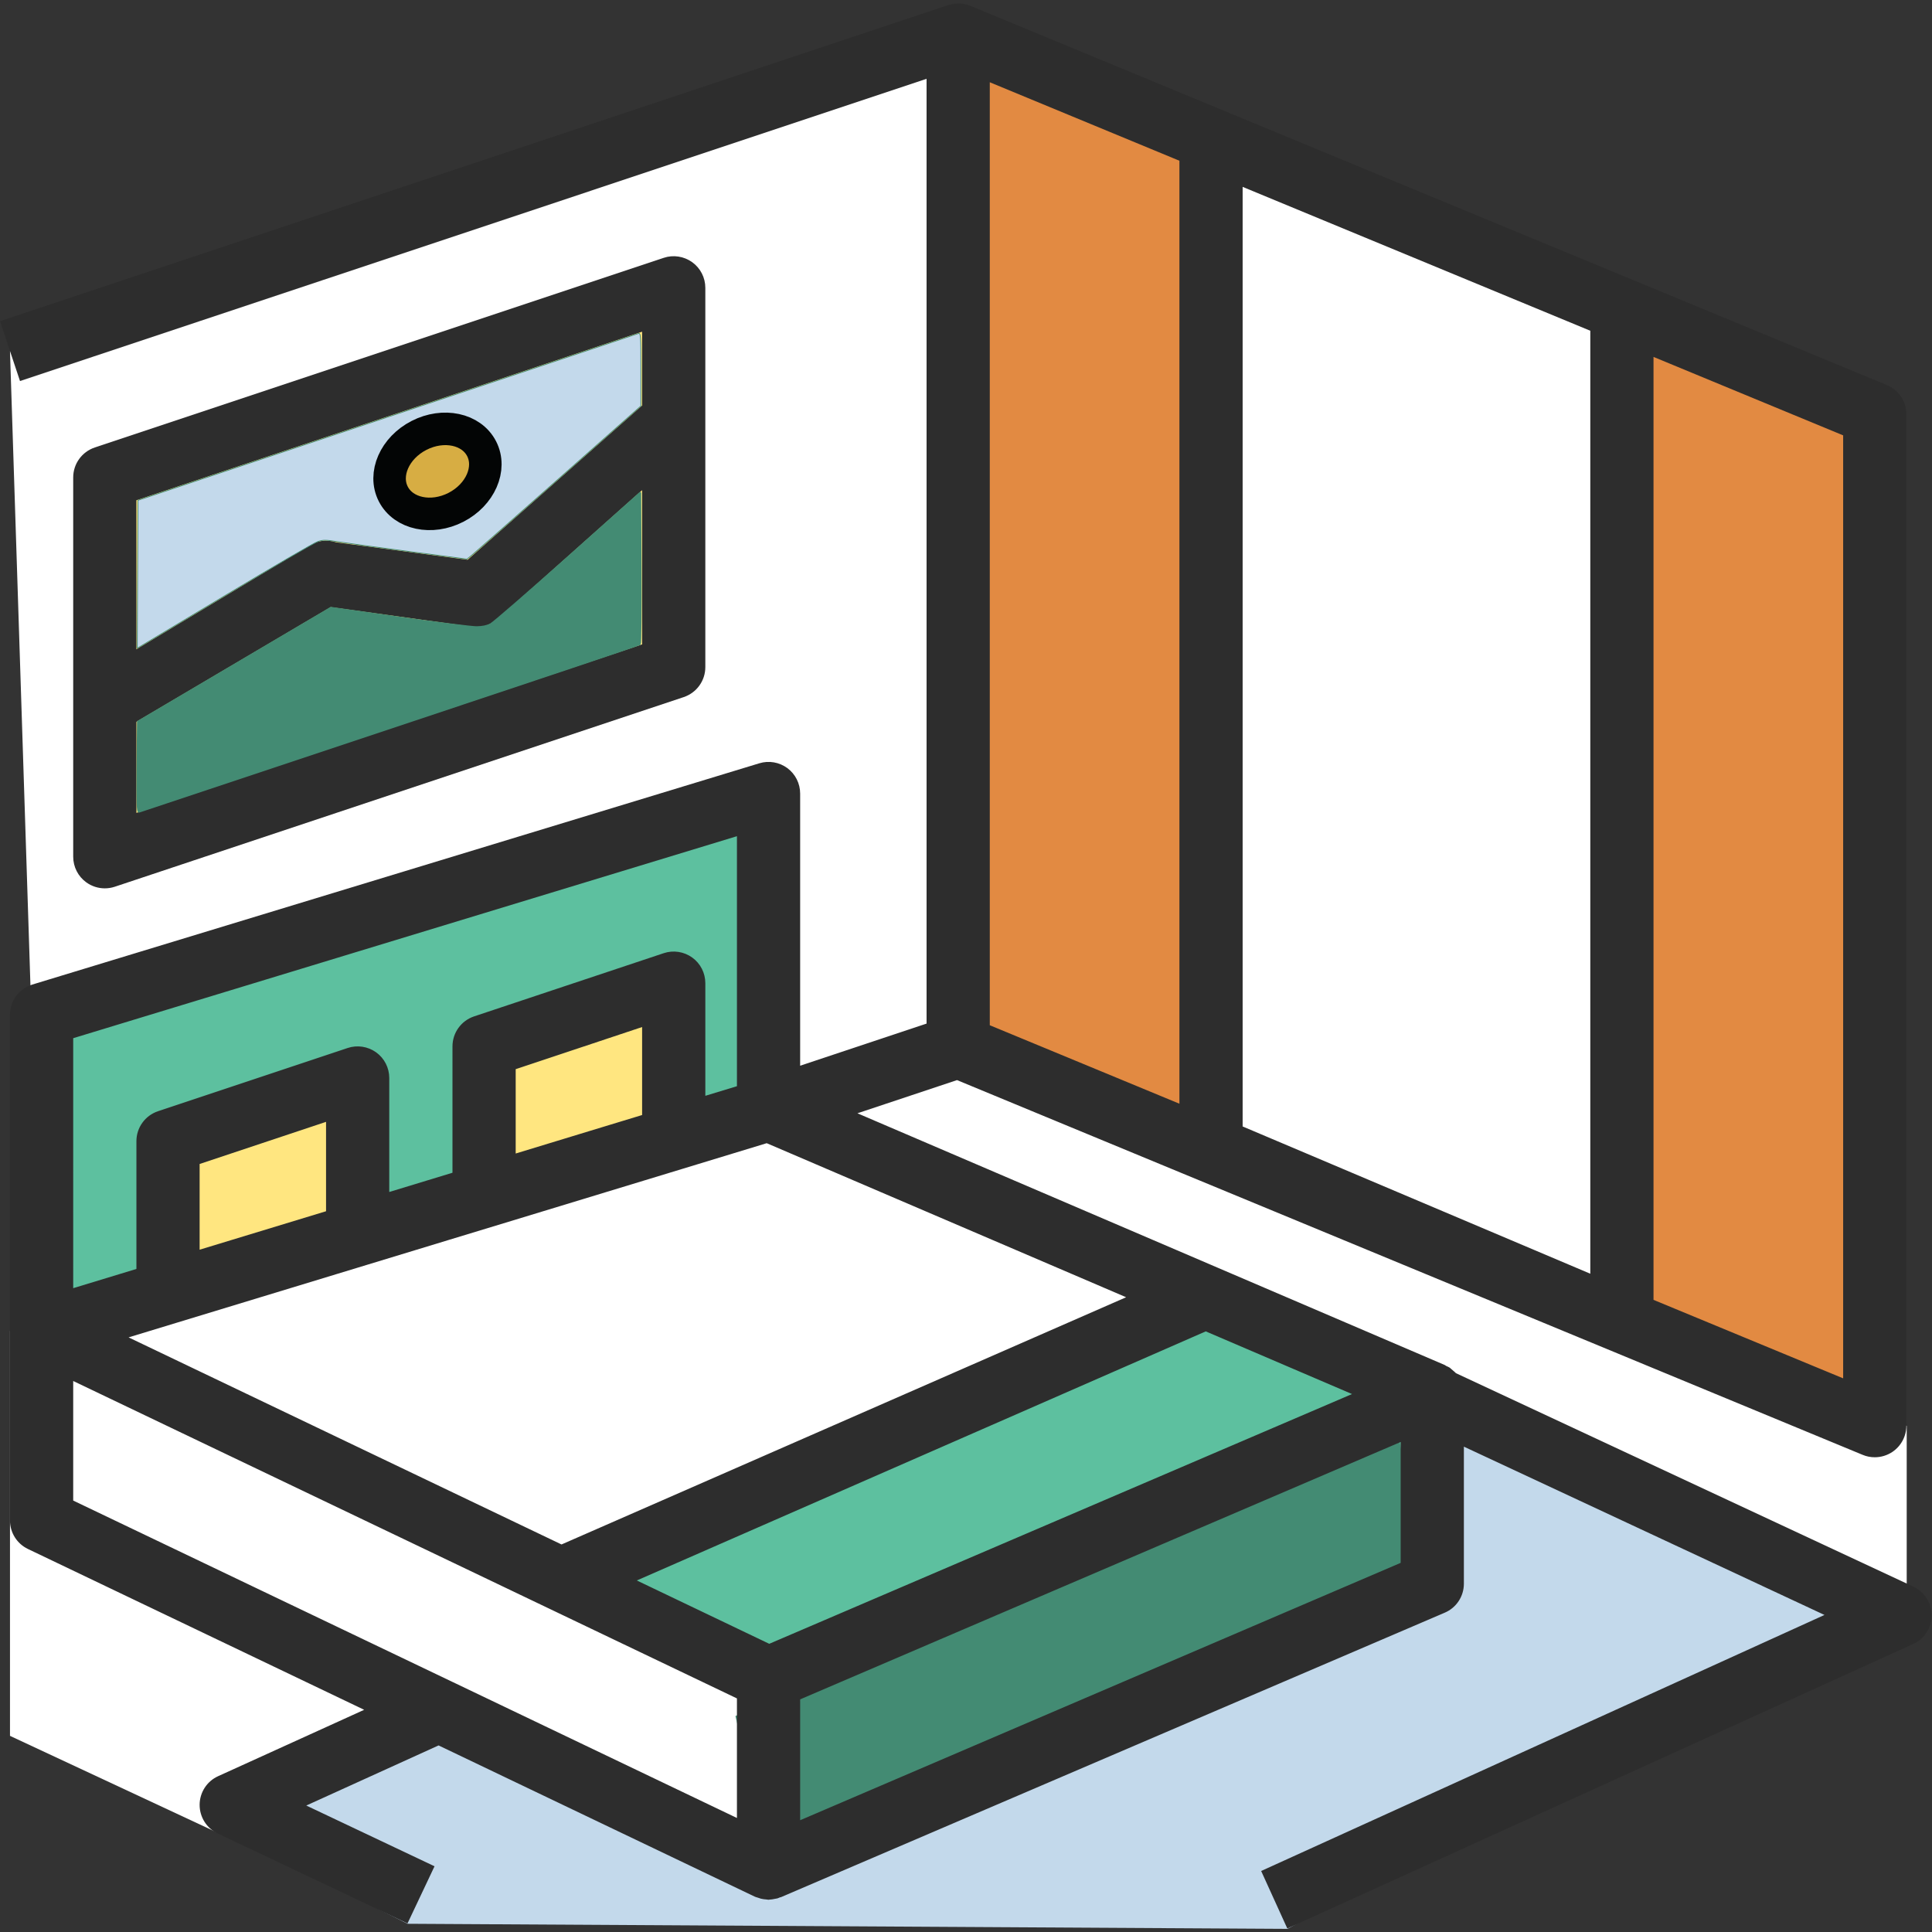 <?xml version="1.0" encoding="UTF-8" standalone="no"?>
<!-- Generator: Adobe Illustrator 19.0.0, SVG Export Plug-In . SVG Version: 6.00 Build 0)  -->

<svg
   xmlns:dc="http://purl.org/dc/elements/1.1/"
   xmlns:cc="http://creativecommons.org/ns#"
   xmlns:rdf="http://www.w3.org/1999/02/22-rdf-syntax-ns#"
   xmlns:svg="http://www.w3.org/2000/svg"
   xmlns="http://www.w3.org/2000/svg"
   xmlns:sodipodi="http://sodipodi.sourceforge.net/DTD/sodipodi-0.dtd"
   xmlns:inkscape="http://www.inkscape.org/namespaces/inkscape"
   version="1.1"
   id="Capa_1"
   x="0px"
   y="0px"
   viewBox="0 0 512 512"
   xml:space="preserve"
   sodipodi:docname="3-created-first-room.svg"
   inkscape:version="0.92.5 (2060ec1f9f, 2020-04-08)"
   width="512"
   height="512"><rect x="0" y="0" width="512" height="512" fill="#333333" stroke="none"/><defs
   id="defs65" /><sodipodi:namedview
   pagecolor="#ffffff"
   bordercolor="#666666"
   borderopacity="1"
   objecttolerance="10"
   gridtolerance="10"
   guidetolerance="10"
   inkscape:pageopacity="0"
   inkscape:pageshadow="2"
   inkscape:window-width="1920"
   inkscape:window-height="1019"
   id="namedview63"
   showgrid="false"
   inkscape:zoom="0.96537732"
   inkscape:cx="161.46737"
   inkscape:cy="156.16631"
   inkscape:window-x="0"
   inkscape:window-y="29"
   inkscape:window-maximized="1"
   inkscape:current-layer="Capa_1" />
<path
   style="fill:#ffffff;fill-opacity:1;stroke-width:1.047"
   d="M 496.92,377.882 429.9,350.152 V 302.484 218.709 185.199 82.072 L 253.973,9.271 320.993,37.001 v 148.198 33.51 83.775 2.597 L 253.973,277.352 V 9.271 L 2.647,93.046 10.941,350.261 2.647,352.749 V 460.015 L 95.879,503.544 H 345.491 l 159.806,-73.251 v -52.411 l -8.378,-3.351 z M 27.78,126.557 178.575,76.291 V 176.822 L 27.78,227.087 Z M 11.025,268.974 203.708,210.332 v 83.775 l -64.23,19.545 -11.167,3.401 -33.51,10.195 -28.726,8.746 -55.049,16.755 z M 379.635,370.283 v 49.486 l -175.928,75.398 -87.361,-41.779 87.361,41.779 v -50.265 l -55.04,-26.322 170.893,-74.82 60.075,25.744 -0.871,0.377 z"
   id="path2"
   inkscape:connector-curvature="0"
   sodipodi:nodetypes="ccccccccccccccccccccccccccccccccccccccccccccccccc" /><path
   style="opacity:1;fill:#c3d9eb;fill-opacity:1;stroke:none;stroke-width:8.614;stroke-linecap:round;stroke-linejoin:round;stroke-miterlimit:4;stroke-dasharray:none;stroke-opacity:1;paint-order:fill markers stroke"
   d="m 58.773,485.067 57.574,-31.679 87.361,41.779 148.816,-136.178 139.432,68.611 -150.74,83.568 -233.205,-1.349 z"
   id="rect852"
   inkscape:connector-curvature="0"
   sodipodi:nodetypes="cccccccc" />
<g
   id="g8"
   transform="matrix(1.047,0,0,1.047,0,0.039)">
	<polygon
   style="fill:#5dc09f;fill-opacity:1"
   points="122.528,264.816 170.528,248.816 170.528,288.12 133.192,299.48 194.528,280.816 194.528,200.816 10.528,256.816 10.528,336.816 63.096,320.816 42.528,327.08 42.528,288.816 90.528,272.816 90.528,312.472 122.528,302.728 "
   id="polygon4" />
	<polygon
   style="fill:#5dc09f;fill-opacity:1"
   points="362.528,353.56 361.696,353.176 362.528,352.816 305.16,328.232 141.968,399.68 194.528,424.816 194.528,472.816 362.528,400.816 "
   id="polygon6" />
<path
   style="opacity:1;fill:#438b73;fill-opacity:1;stroke:none;stroke-width:8.226;stroke-linecap:round;stroke-linejoin:round;stroke-miterlimit:4;stroke-dasharray:none;stroke-opacity:1;paint-order:fill markers stroke"
   d="m 186.149,434.322 166.361,-79.507 8.588,48.672 -165.537,71.358 z"
   id="rect847"
   inkscape:connector-curvature="0"
   sodipodi:nodetypes="ccccc" /></g>
<polygon
   style="fill:#ffe680;fill-opacity:1"
   points="26.528,120.816 26.528,216.816 170.528,168.816 170.528,72.816 "
   id="polygon10"
   transform="matrix(1.047,0,0,1.047,0,0.039)" />
<g
   id="g16"
   transform="matrix(1.047,0,0,1.047,0,0.039)">
	<polygon
   style="fill:#e28a42;fill-opacity:1"
   points="242.528,8.816 242.528,264.816 306.528,291.296 306.528,288.816 306.528,208.816 306.528,176.816 306.528,35.296 "
   id="polygon12" />
	<polygon
   style="fill:#e28a42;fill-opacity:1"
   points="474.528,240.816 474.528,104.816 410.528,78.336 410.528,176.816 410.528,208.816 410.528,288.816 410.528,334.336 474.528,360.816 474.528,357.616 "
   id="polygon14" />
</g>
<g
   id="g22"
   transform="matrix(1.047,0,0,1.047,0,0.039)">
	<polygon
   style="fill:#ffe680;fill-opacity:1"
   points="90.528,272.816 42.528,288.816 42.528,327.08 63.096,320.816 90.528,312.472 "
   id="polygon18" />
	<polygon
   style="fill:#ffe680;fill-opacity:1"
   points="170.528,248.816 122.528,264.816 122.528,302.728 133.192,299.48 170.528,288.12 "
   id="polygon20" />
</g>
<g
   id="g30"
   transform="matrix(1.047,0,0,1.047,0,0.039)">
	<path
   style="fill:#2d2d2d"
   d="m 484.312,401.568 -115.8,-54.04 c -0.16,-0.184 -0.36,-0.336 -0.544,-0.504 -0.2,-0.184 -0.4,-0.36 -0.616,-0.528 -0.144,-0.112 -0.264,-0.256 -0.416,-0.36 -0.264,-0.176 -0.552,-0.272 -0.832,-0.408 -0.152,-0.08 -0.272,-0.192 -0.424,-0.264 l -57.368,-24.584 -91.288,-39.128 25.208,-8.4 61.24,25.344 h 0.008 l 167.992,69.512 c 0.976,0.408 2.016,0.608 3.056,0.608 1.56,0 3.112,-0.456 4.448,-1.344 2.216,-1.488 3.552,-3.984 3.552,-6.656 v -256 c 0,-3.24 -1.952,-6.16 -4.936,-7.392 l -64,-26.488 h -0.008 L 245.592,1.424 C 245,1.176 244.384,1.016 243.76,0.92 c -0.016,0 -0.024,-0.008 -0.04,-0.008 -1.2,-0.176 -2.416,-0.056 -3.568,0.304 -0.048,0.016 -0.104,0 -0.152,0.016 l -240,80 5.064,15.176 229.464,-76.496 v 239.136 l -32,10.664 v -68.896 c 0,-2.536 -1.2,-4.92 -3.232,-6.432 -2.04,-1.504 -4.672,-1.968 -7.096,-1.224 l -184,56 c -3.368,1.024 -5.672,4.136 -5.672,7.656 v 80 48 c 0,3.08 1.768,5.888 4.544,7.216 l 85.104,40.704 -36.96,16.8 c -2.84,1.28 -4.664,4.104 -4.688,7.216 -0.024,3.112 1.76,5.96 4.576,7.296 l 48.04,22.76 6.84,-14.464 -32.464,-15.376 33.488,-15.216 80.056,38.288 c 0.232,0.112 0.48,0.152 0.712,0.232 0.264,0.096 0.52,0.192 0.792,0.264 0.464,0.12 0.936,0.176 1.408,0.208 0.192,0.008 0.368,0.072 0.552,0.072 0.072,0 0.136,-0.024 0.2,-0.032 0.496,-0.016 0.976,-0.104 1.456,-0.208 0.208,-0.048 0.424,-0.056 0.632,-0.12 0.208,-0.064 0.408,-0.168 0.616,-0.248 0.08,-0.032 0.16,-0.016 0.24,-0.048 l 168,-72 c 2.952,-1.248 4.856,-4.144 4.856,-7.344 v -34.688 l 91.272,42.6 -142.584,64.808 6.624,14.56 158.4,-72 c 2.84,-1.288 4.672,-4.12 4.688,-7.24 0.016,-3.12 -1.792,-5.968 -4.616,-7.288 z m -401.784,-95.024 -32,9.736 v -21.696 l 32,-10.664 z m 80,-24.352 -13.336,4.056 -18.664,5.688 v -21.352 l 32,-10.664 z m -117.68,52.536 c 0.008,0 0.008,0 0,0 L 92.856,320.12 v 0 l 20.448,-6.224 11.552,-3.512 h 0.008 l 48,-14.608 v 0 l 21.2,-6.456 90.976,38.992 L 142.128,390.888 32.544,338.472 Z M 194.712,416.032 161.184,400 305.192,336.952 342.216,352.816 Z M 466.528,110.16 v 238.68 l -48,-19.864 v -40.16 -80 -32 -86.512 z m -64,212.2 -88,-37.275 V 47.264 l 88,36.416 z m -104,-281.712 v 136.168 32 70.512 l -48,-19.864 V 20.784 Z m -280,222.096 168,-51.128 v 63.28 l -8,2.432 v -28.512 c 0,-2.568 -1.232,-4.992 -3.32,-6.488 -2.104,-1.512 -4.784,-1.912 -7.208,-1.104 l -48,16 c -3.272,1.096 -5.472,4.144 -5.472,7.592 V 296.8 l -16,4.872 v -28.856 c 0,-2.568 -1.232,-4.984 -3.32,-6.488 -2.096,-1.504 -4.776,-1.912 -7.208,-1.104 l -48,16 c -3.272,1.096 -5.472,4.144 -5.472,7.592 v 32.336 l -16,4.864 z m 0,86.768 168,80.344 V 460.12 L 114.56,425.696 h -0.008 l -96.024,-45.92 z m 336,46.032 -152,65.144 v -30.592 l 152,-65.144 z"
   id="path24"
   inkscape:connector-curvature="0"
   sodipodi:nodetypes="cccscccccccccscsscccccccscccccscccscscccscccccccccsccscccscccccsccccccccccccccccccccccccccccccccccccccccccccccccccccccccscscsccscccscccccccccccccc" />
	<path
   style="fill:#2d2d2d"
   d="m 26.528,224.816 c 0.848,0 1.704,-0.136 2.528,-0.408 l 144,-48 c 3.272,-1.096 5.472,-4.144 5.472,-7.592 v -96 c 0,-2.568 -1.232,-4.984 -3.32,-6.488 -2.104,-1.504 -4.784,-1.92 -7.208,-1.104 l -144,48 c -3.272,1.096 -5.472,4.144 -5.472,7.592 v 96 c 0,2.568 1.232,4.984 3.32,6.488 1.384,1 3.024,1.512 4.68,1.512 z m 8,-98.232 128,-42.664 v 79.136 l -128,42.664 z"
   id="path26"
   inkscape:connector-curvature="0" />
	<path
   style="fill:#2d2d2d"
   d="M 118.368,141.65 85.056,137.224 c -2.344,-0.768 -4.912,-0.432 -6.968,0.936 L 30.911,166.461 33.049,183.528 83.704,153.64 l 34.296,4.746 c 2.872,0.96 5.93,0.075 8.184,-1.936 l 50.751,-45.265 -11.312,-11.312 z"
   id="path28"
   inkscape:connector-curvature="0"
   sodipodi:nodetypes="cccccccsccc" />
</g>
<g
   id="g32"
   transform="translate(0,23.072)">
</g>
<g
   id="g34"
   transform="translate(0,23.072)">
</g>
<g
   id="g36"
   transform="translate(0,23.072)">
</g>
<g
   id="g38"
   transform="translate(0,23.072)">
</g>
<g
   id="g40"
   transform="translate(0,23.072)">
</g>
<g
   id="g42"
   transform="translate(0,23.072)">
</g>
<g
   id="g44"
   transform="translate(0,23.072)">
</g>
<g
   id="g46"
   transform="translate(0,23.072)">
</g>
<g
   id="g48"
   transform="translate(0,23.072)">
</g>
<g
   id="g50"
   transform="translate(0,23.072)">
</g>
<g
   id="g52"
   transform="translate(0,23.072)">
</g>
<g
   id="g54"
   transform="translate(0,23.072)">
</g>
<g
   id="g56"
   transform="translate(0,23.072)">
</g>
<g
   id="g58"
   transform="translate(0,23.072)">
</g>
<g
   id="g60"
   transform="translate(0,23.072)">
</g>
<path
   style="opacity:1;fill:#438b73;fill-opacity:1;stroke:#438b73;stroke-width:0.551;stroke-linecap:round;stroke-linejoin:round;stroke-miterlimit:4;stroke-dasharray:none;stroke-opacity:1;paint-order:fill markers stroke"
   d="m 36.467,203.267 0.101,-11.987 25.561,-15.087 25.561,-15.087 18.159,2.576 c 9.988,1.417 19.195,2.568 20.46,2.557 1.503,-0.012 2.791,-0.276 3.712,-0.761 0.776,-0.408 10.009,-8.411 20.518,-17.785 l 19.107,-17.043 0.099,19.896 c 0.055,10.943 -0.032,20.014 -0.192,20.159 -0.16,0.144 -29.975,10.147 -66.256,22.227 -36.281,12.081 -66.183,22.045 -66.45,22.143 -0.386,0.142 -0.464,-2.274 -0.384,-11.809 z"
   id="path841"
   inkscape:connector-curvature="0" /><path
   style="opacity:1;fill:#c3d9eb;fill-opacity:1;stroke:#438b73;stroke-width:0.202;stroke-linecap:round;stroke-linejoin:round;stroke-miterlimit:4;stroke-dasharray:none;stroke-opacity:1;paint-order:fill markers stroke"
   d="m 36.469,152.184 0.099,-19.599 65.965,-21.991 c 36.281,-12.095 66.267,-22.088 66.636,-22.206 0.627,-0.201 0.671,0.421 0.67,9.494 l -8.6e-4,9.71 -21.898,19.368 c -12.044,10.652 -22.415,19.781 -23.046,20.286 l -1.148,0.919 -15.209,-1.992 c -8.365,-1.096 -16.887,-2.265 -18.938,-2.598 -3.257,-0.529 -3.937,-0.536 -5.369,-0.062 -0.902,0.299 -12.04,6.782 -24.75,14.407 l -23.11,13.863 z"
   id="path843"
   inkscape:connector-curvature="0" /><ellipse
   style="opacity:1;fill:#d7ad43;fill-opacity:1;stroke:#030505;stroke-width:8.614;stroke-linecap:round;stroke-linejoin:round;stroke-miterlimit:4;stroke-dasharray:none;stroke-opacity:1;paint-order:fill markers stroke"
   id="path845"
   cx="46.184"
   cy="164.05"
   rx="13.153"
   ry="10.712"
   transform="rotate(-27.14)" /></svg>